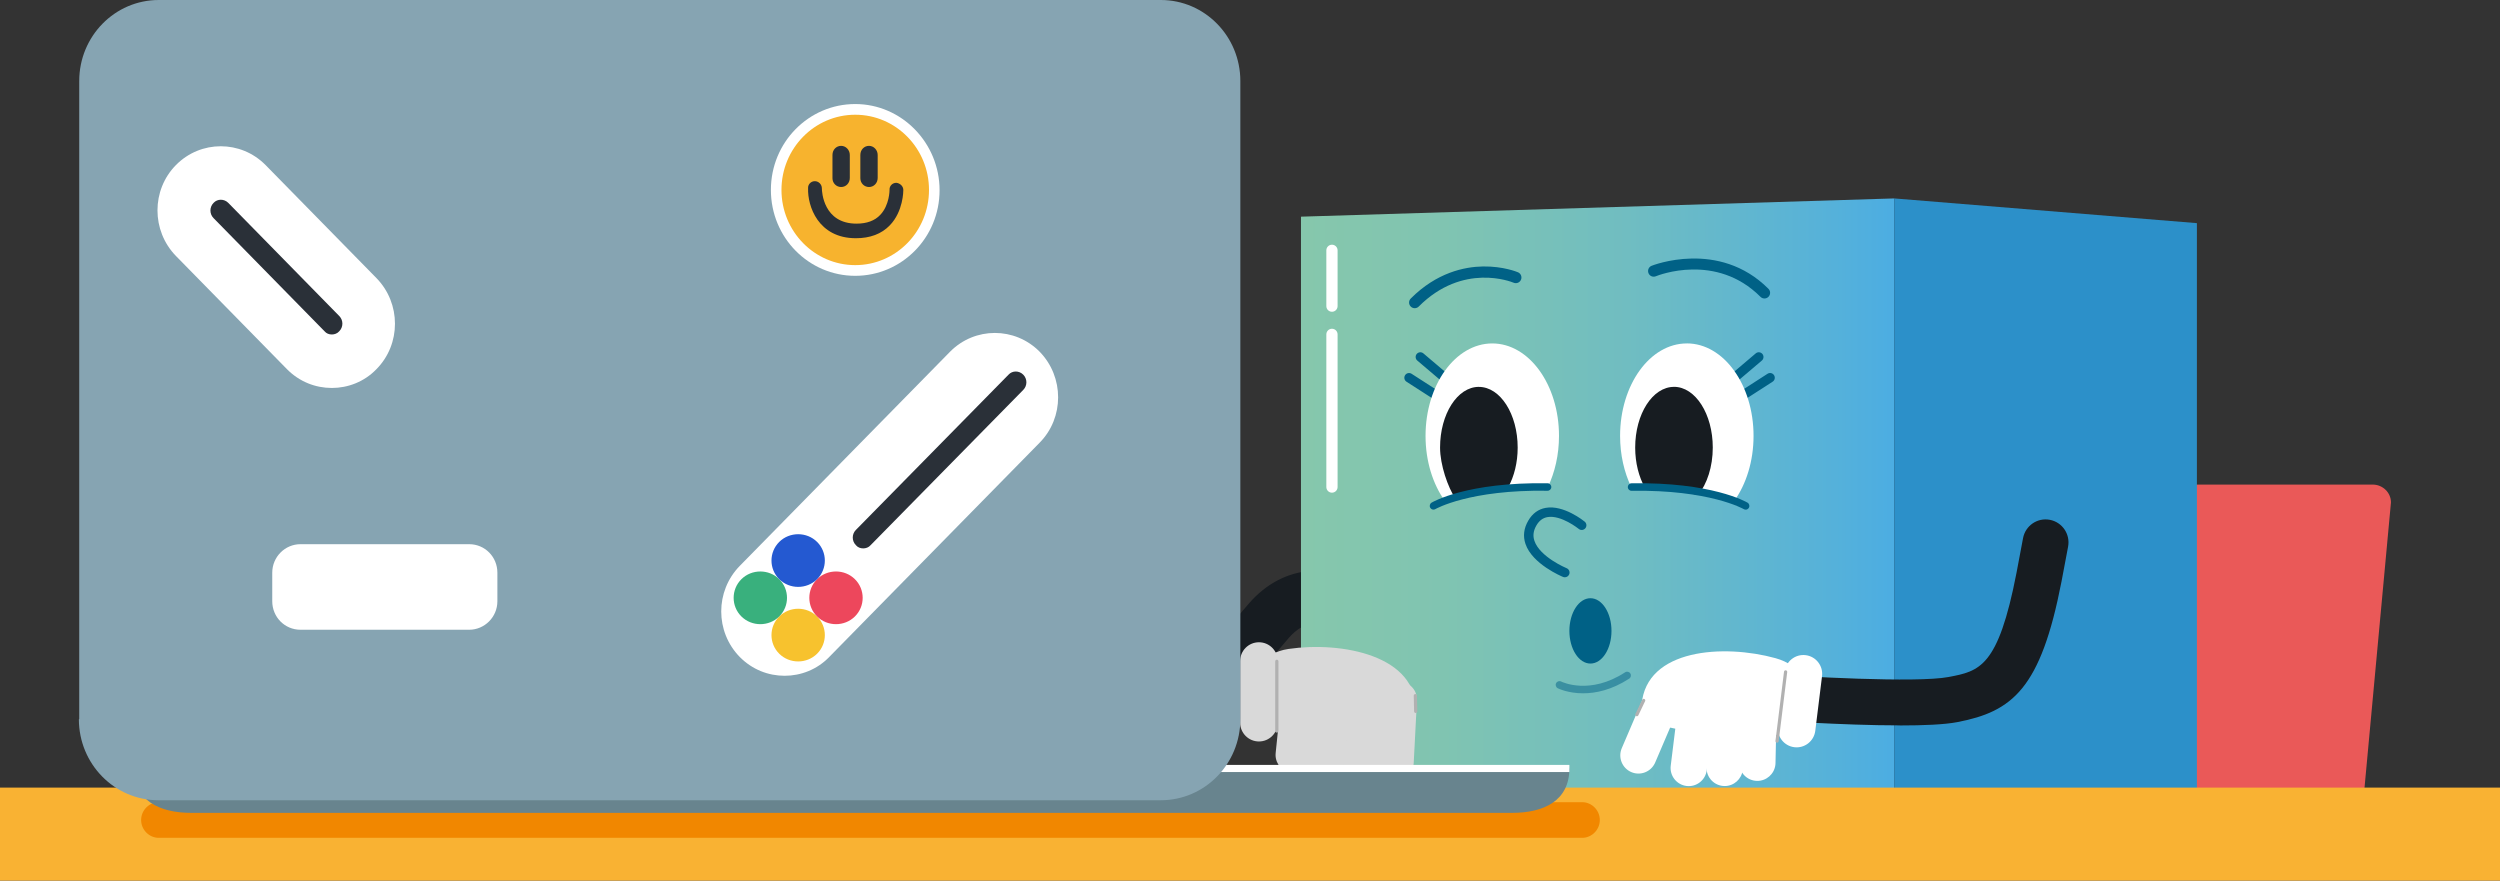 <svg width="423" height="149" viewBox="0 0 423 149" fill="none" xmlns="http://www.w3.org/2000/svg">
<rect x="0" y="0" width="423" height="149" fill="#333333" stroke="none"/>
<g clip-path="url(#clip0_1638_188350)">
<path d="M329.338 140.972L334.498 85.007C334.498 83.335 335.871 81.991 337.556 81.991H401.464C403.149 81.991 404.55 83.335 404.55 85.007L399.363 140.972H329.343H329.338Z" fill="#EA5958"/>
<path d="M204.505 122.386H220.006C222.189 122.386 223.841 123.022 224.924 124.273C225.225 124.618 225.477 125.019 225.696 125.457H235.03C233.564 118.235 227.797 113.458 220.006 113.458H204.505C202.042 113.458 200.051 115.46 200.051 117.922C200.051 120.385 202.048 122.386 204.505 122.386Z" fill="#171C21"/>
<path d="M233.192 100.713C236.672 103.708 239.118 107.958 239.889 112.383C240.797 117.549 239.413 122.595 236.004 126.581L231.83 126.368C232.951 127.991 232.896 130.212 231.55 131.78L231.518 131.819L230.38 126.291L224.755 126.006C226.101 124.437 228.306 124.015 230.084 124.87L229.236 120.763C233.214 116.118 230.549 110.201 227.387 107.481C225.876 106.186 224.197 105.474 222.648 105.479C220.996 105.485 219.436 106.329 218.019 107.991L207.93 119.787C206.327 121.657 203.514 121.876 201.648 120.269C199.783 118.663 199.564 115.844 201.167 113.974L211.257 102.178C217.155 95.284 226.172 94.676 233.186 100.702L233.192 100.713Z" fill="#171C21"/>
<path d="M320.507 143.746H220.126V36.66L320.507 33.573V143.746Z" fill="url(#paint0_linear_1638_188350)"/>
<path d="M242.866 67.579C242.718 67.579 242.57 67.535 242.433 67.453L237.98 64.585C237.607 64.349 237.504 63.856 237.739 63.483C237.974 63.115 238.467 63.006 238.839 63.241L243.292 66.109C243.664 66.345 243.768 66.839 243.533 67.212C243.38 67.448 243.123 67.579 242.866 67.579Z" fill="#006186"/>
<path d="M244.458 64.706C244.277 64.706 244.091 64.645 243.944 64.519L239.807 61.009C239.473 60.724 239.43 60.22 239.714 59.885C239.999 59.551 240.502 59.507 240.836 59.792L244.972 63.302C245.306 63.587 245.35 64.091 245.065 64.426C244.907 64.612 244.682 64.711 244.458 64.711V64.706Z" fill="#006186"/>
<path d="M252.496 58.108C246.258 58.108 241.202 65.112 241.202 73.754C241.202 78.037 242.444 81.92 244.458 84.744C247.133 83.751 252.709 82.26 261.841 82.403H261.901C263.088 79.918 263.783 76.951 263.783 73.754C263.783 65.112 258.728 58.108 252.49 58.108H252.496Z" fill="white"/>
<path d="M250.225 65.457C246.592 65.457 243.659 70.053 243.659 75.728C243.659 78.662 244.983 82.468 246.247 84.338C248.764 83.911 251.379 82.43 255.209 82.403C256.189 80.609 256.791 78.279 256.791 75.734C256.791 70.064 253.853 65.463 250.225 65.463V65.457Z" fill="#171C21"/>
<path d="M264.763 97.675C264.664 97.675 264.56 97.653 264.462 97.615C264.248 97.527 259.269 95.454 258.109 92.027C257.666 90.711 257.825 89.389 258.585 88.089C259.291 86.877 260.282 86.154 261.529 85.929C264.56 85.38 267.98 88.139 268.128 88.259C268.467 88.539 268.522 89.038 268.243 89.378C267.964 89.718 267.466 89.773 267.126 89.493C267.099 89.471 264.123 87.08 261.814 87.497C261.037 87.64 260.429 88.095 259.964 88.896C259.444 89.79 259.33 90.645 259.625 91.511C260.55 94.253 265.031 96.124 265.075 96.14C265.48 96.31 265.677 96.771 265.507 97.182C265.381 97.489 265.086 97.675 264.768 97.675H264.763Z" fill="#006186"/>
<path d="M239.369 52.147C239.123 52.147 238.882 52.054 238.696 51.867C238.324 51.495 238.324 50.886 238.696 50.513C243.084 46.115 247.774 45.133 250.931 45.084C254.372 45.035 256.747 46.027 256.845 46.071C257.332 46.279 257.557 46.839 257.354 47.327C257.146 47.815 256.588 48.04 256.107 47.837C255.762 47.694 247.533 44.365 240.048 51.867C239.862 52.054 239.616 52.147 239.375 52.147H239.369Z" fill="#006186"/>
<path d="M242.548 86.23C242.329 86.23 242.116 86.115 242.001 85.918C241.821 85.616 241.925 85.227 242.225 85.046C242.466 84.903 248.261 81.558 261.857 81.766C262.208 81.772 262.487 82.062 262.481 82.413C262.476 82.764 262.191 83.038 261.846 83.038H261.836C248.644 82.825 242.926 86.104 242.871 86.137C242.773 86.197 242.658 86.225 242.548 86.225V86.23Z" fill="#006186"/>
<path d="M295.042 67.579C294.78 67.579 294.523 67.448 294.375 67.212C294.14 66.839 294.243 66.345 294.616 66.109L299.069 63.241C299.441 63 299.928 63.11 300.169 63.483C300.404 63.855 300.3 64.349 299.928 64.585L295.475 67.453C295.343 67.541 295.19 67.579 295.042 67.579Z" fill="#006186"/>
<path d="M293.45 64.706C293.226 64.706 293.001 64.612 292.843 64.426C292.558 64.091 292.602 63.587 292.936 63.302L297.072 59.792C297.406 59.507 297.909 59.551 298.194 59.885C298.478 60.22 298.435 60.724 298.101 61.009L293.964 64.519C293.817 64.645 293.631 64.706 293.45 64.706Z" fill="#006186"/>
<path d="M285.412 58.108C279.175 58.108 274.119 65.111 274.119 73.754C274.119 76.951 274.814 79.924 276.001 82.397H276.062C285.199 82.26 290.775 83.751 293.445 84.744C295.458 81.92 296.7 78.037 296.7 73.754C296.7 65.111 291.645 58.103 285.412 58.103V58.108Z" fill="white"/>
<path d="M283.24 65.457C279.613 65.457 276.674 70.052 276.674 75.728C276.674 78.328 277.298 80.691 278.31 82.501C282.119 82.715 285.101 83.219 287.322 83.757C288.832 81.876 289.801 78.98 289.801 75.723C289.801 70.052 286.862 65.451 283.235 65.451L283.24 65.457Z" fill="#171C21"/>
<path d="M298.544 50.502C298.298 50.502 298.057 50.409 297.871 50.222C290.37 42.704 280.576 46.575 280.165 46.745C279.678 46.943 279.12 46.712 278.923 46.219C278.726 45.731 278.956 45.172 279.443 44.974C279.558 44.93 290.813 40.439 299.223 48.868C299.595 49.241 299.595 49.844 299.223 50.222C299.037 50.409 298.79 50.502 298.55 50.502H298.544Z" fill="#006186"/>
<path d="M295.36 86.23C295.25 86.23 295.141 86.203 295.037 86.142C294.982 86.11 289.259 82.836 276.067 83.044H276.056C275.711 83.044 275.427 82.764 275.421 82.419C275.421 82.068 275.695 81.777 276.051 81.772C289.647 81.552 295.442 84.909 295.683 85.051C295.983 85.232 296.087 85.621 295.907 85.923C295.786 86.126 295.579 86.236 295.36 86.236V86.23Z" fill="#006186"/>
<path opacity="0.5" d="M267.871 117.308C265.332 117.308 263.696 116.513 263.575 116.453C263.264 116.293 263.132 115.91 263.291 115.597C263.45 115.284 263.827 115.158 264.145 115.312C264.341 115.411 269.014 117.637 274.967 113.754C275.263 113.562 275.657 113.645 275.848 113.941C276.04 114.237 275.958 114.632 275.662 114.824C272.68 116.765 269.966 117.308 267.871 117.308Z" fill="#006186"/>
<path d="M225.368 52.75C224.842 52.75 224.416 52.323 224.416 51.796V42.358C224.416 41.832 224.842 41.404 225.368 41.404C225.893 41.404 226.32 41.832 226.32 42.358V51.796C226.32 52.323 225.893 52.75 225.368 52.75Z" fill="white"/>
<path d="M225.368 83.362C224.842 83.362 224.416 82.934 224.416 82.408V56.578C224.416 56.052 224.842 55.624 225.368 55.624C225.893 55.624 226.32 56.052 226.32 56.578V82.408C226.32 82.934 225.893 83.362 225.368 83.362Z" fill="white"/>
<path d="M371.715 143.746H320.507V33.573L371.715 37.757V143.746Z" fill="#2C90C9"/>
<path d="M216.602 110.458H212.63V123.658H216.602V110.458Z" fill="#D9D9D9"/>
<path d="M218.282 123.801H212.575C212.575 123.801 211.919 123.472 211.59 118.849C211.262 114.226 214.994 111.479 214.994 111.479L218.287 123.801H218.282Z" fill="#B3B1B2"/>
<path d="M233.061 128.945C233.061 128.89 233.061 128.835 233.061 128.78L233.608 118.218C233.695 116.518 235.14 115.213 236.836 115.301C238.532 115.389 239.834 116.836 239.747 118.536L239.2 129.099C239.112 130.799 237.668 132.104 235.971 132.016C234.33 131.928 233.055 130.568 233.055 128.945H233.061Z" fill="#D9D9D9"/>
<path d="M227.244 130.036V117.5C227.244 115.8 228.618 114.418 230.319 114.418C232.021 114.418 233.394 115.8 233.394 117.5V130.036C233.394 131.736 232.021 133.118 230.319 133.118C228.618 133.118 227.244 131.742 227.244 130.036Z" fill="#D9D9D9"/>
<path d="M221.204 129.274C221.204 129.153 221.209 129.027 221.226 128.907L222.654 116.919C222.856 115.229 224.383 114.023 226.068 114.226C227.753 114.429 228.962 115.964 228.755 117.648L227.326 129.636C227.124 131.325 225.597 132.531 223.912 132.329C222.347 132.142 221.204 130.815 221.204 129.274Z" fill="#D9D9D9"/>
<path d="M215.825 127.733C215.825 127.629 215.831 127.519 215.842 127.415L216.941 116.749C217.117 115.054 218.627 113.826 220.312 114.001C221.997 114.177 223.223 115.69 223.053 117.379L221.953 128.046C221.778 129.74 220.268 130.969 218.583 130.793C217.002 130.629 215.825 129.29 215.825 127.733Z" fill="#D9D9D9"/>
<path d="M239.533 120.362C239.927 110.908 227.02 108.484 218.019 109.8C209.019 111.122 210.556 123.664 217.8 124.102C225.045 124.541 239.315 125.643 239.533 120.362Z" fill="#D9D9D9"/>
<path d="M209.834 122.271V111.857C209.834 110.096 211.257 108.671 213.013 108.671C214.769 108.671 216.192 110.096 216.192 111.857V122.271C216.192 124.031 214.769 125.457 213.013 125.457C211.257 125.457 209.834 124.031 209.834 122.271Z" fill="#D9D9D9"/>
<path d="M239.205 117.703C239.205 117.555 239.326 117.434 239.473 117.428C239.626 117.428 239.747 117.544 239.752 117.697L239.813 120.357C239.813 120.51 239.692 120.631 239.544 120.637C239.391 120.637 239.271 120.521 239.265 120.368L239.205 117.708V117.703Z" fill="#B1B1B1"/>
<path d="M215.765 123.686V111.895C215.765 111.742 215.885 111.621 216.039 111.621C216.192 111.621 216.312 111.742 216.312 111.895V123.686C216.312 123.839 216.192 123.96 216.039 123.96C215.885 123.96 215.765 123.839 215.765 123.686Z" fill="#B1B1B1"/>
<path d="M0 133.261H423V149H0V133.261Z" fill="#F9B233"/>
<path d="M26.86 141.761H267.706C269.332 141.761 270.688 140.39 270.688 138.745C270.688 137.1 269.332 135.729 267.706 135.729H26.86C25.235 135.729 23.878 137.1 23.878 138.745C23.878 140.39 25.235 141.761 26.86 141.761Z" fill="#F18700"/>
<path d="M22.68 130.025C22.68 135.509 27.018 137.538 32.392 137.538H255.828C261.201 137.538 265.54 135.509 265.54 130.025" fill="#68848E"/>
<path d="M78.511 129.422H265.54V130.629H78.511V129.422Z" fill="white"/>
<path d="M13.345 121.69C13.345 129.258 19.369 135.4 26.8 135.4H196.412C203.848 135.4 209.867 129.258 209.867 121.69V13.71C209.867 6.142 203.843 0 196.412 0H26.86C19.424 0 13.405 6.142 13.405 13.71V121.69H13.351H13.345Z" fill="#86A4B2"/>
<path d="M46.065 101.728C46.065 104.415 48.182 106.554 50.842 106.554H79.381C81.986 106.554 84.158 104.415 84.158 101.728V96.902C84.158 94.215 82.04 92.076 79.381 92.076H50.842C48.237 92.076 46.065 94.215 46.065 96.902V101.728Z" fill="white"/>
<path d="M158.976 79.737L159.627 80.395L158.757 81.273L154.796 77.215L155.666 76.337L157.674 78.366C158.544 79.299 159.463 78.86 160.005 78.257L160.929 79.189C160.442 79.737 159.736 80.011 158.976 79.737Z" fill="#181C21"/>
<path d="M161.039 70.908L161.258 74.802L164.945 75.021L163.917 76.063L160.606 75.844L163.971 79.244L163.101 80.121L157.57 74.473L158.44 73.595L160.284 75.46L160.065 71.95L161.039 70.908Z" fill="#181C21"/>
<path d="M166.461 65.369L172.266 71.237L171.396 72.114L165.591 66.247L166.461 65.369Z" fill="#181C21"/>
<path d="M149.97 88.567C149.97 88.567 149.97 88.512 149.97 88.567V88.567ZM149.915 88.347V88.292C149.86 88.292 149.915 88.292 149.915 88.347ZM149.806 88.128L149.751 88.073L149.806 88.128ZM149.696 87.963C149.696 87.963 149.641 87.908 149.641 87.854C149.641 87.89 149.66 87.927 149.696 87.963ZM149.532 87.744C149.532 87.744 149.423 87.634 149.423 87.579C149.477 87.689 149.532 87.744 149.532 87.744ZM149.532 82.644L151.918 85.057C152.842 85.989 152.842 87.525 151.918 88.457C151.431 88.95 150.779 89.17 150.128 89.17C150.183 89.828 149.909 90.486 149.423 91.034C148.498 91.967 146.982 91.967 146.058 91.034L143.672 88.621L144.542 87.744L146.927 90.157C147.36 90.596 148.12 90.596 148.553 90.157C148.985 89.718 148.985 88.95 148.553 88.512L146.167 86.099L147.037 85.221L149.423 87.634C149.855 88.073 150.615 88.073 151.048 87.634C151.48 87.195 151.48 86.428 151.048 85.989L148.662 83.576L149.532 82.644Z" fill="#181C21"/>
<path d="M156.59 80.121C157.406 81.273 157.296 82.973 156.267 84.015C155.239 85.057 153.608 85.166 152.415 84.344C152.361 84.289 152.306 84.234 152.251 84.234L152.087 84.07L151.978 83.96C151.978 83.96 151.923 83.905 151.923 83.85C151.868 83.795 151.814 83.686 151.759 83.631C150.998 82.479 151.108 80.834 152.136 79.792C152.842 79.079 153.871 78.75 154.796 78.969L154.522 80.066C153.98 79.957 153.384 80.176 152.946 80.615C152.35 81.218 152.24 82.095 152.623 82.808L155.934 79.408C155.934 79.408 156.043 79.463 156.043 79.518L156.153 79.628L156.262 79.737L156.426 79.902C156.481 79.957 156.536 80.066 156.59 80.121ZM155.83 80.944L153.28 83.521C153.986 83.96 154.905 83.85 155.507 83.192C156.158 82.589 156.213 81.657 155.835 80.944" fill="#181C21"/>
<path d="M167.386 69.153C168.201 70.305 168.091 72.005 167.063 73.047C166.034 74.089 164.404 74.198 163.211 73.376L163.047 73.211L162.883 73.047L162.773 72.937C162.773 72.937 162.718 72.882 162.718 72.827C162.664 72.772 162.609 72.663 162.554 72.608C161.794 71.456 161.903 69.811 162.932 68.769C163.638 68.056 164.666 67.727 165.591 67.947L165.317 69.043C164.776 68.934 164.179 69.153 163.742 69.592C163.145 70.195 163.036 71.073 163.419 71.785L166.729 68.385C166.729 68.385 166.838 68.44 166.838 68.495C166.838 68.495 166.948 68.55 166.948 68.605L167.057 68.714L167.221 68.879C167.276 69.043 167.331 69.098 167.386 69.153ZM166.57 69.976L164.021 72.553C164.726 72.992 165.646 72.882 166.248 72.224C166.899 71.621 166.953 70.689 166.576 69.976" fill="#181C21"/>
<path d="M168.797 63.175C168.091 62.846 167.386 62.846 166.844 63.395L166.029 62.572C166.899 61.585 168.037 61.421 169.448 62.079L175.09 64.711L174.165 65.643L170.258 63.724L171.938 67.892L171.013 68.824" fill="#181C21"/>
<path d="M132.767 114.341C135.481 114.341 138.25 113.299 140.307 111.16L175.899 74.911C180.08 70.689 180.08 63.779 175.899 59.501C171.719 55.279 164.94 55.279 160.76 59.501L125.167 95.75C120.987 100.028 120.987 106.883 125.167 111.16C127.285 113.299 129.999 114.341 132.762 114.341H132.767Z" fill="white"/>
<path d="M138.25 104.306C140.001 106.044 140.001 108.874 138.25 110.612C136.499 112.351 133.599 112.351 131.848 110.612C130.097 108.874 130.097 106.044 131.848 104.306C133.599 102.567 136.499 102.567 138.25 104.306Z" fill="#F7C22E"/>
<path d="M144.651 97.999C146.402 99.737 146.402 102.567 144.651 104.305C142.9 106.044 140.001 106.044 138.25 104.305C136.499 102.567 136.499 99.737 138.25 97.999C140.001 96.26 142.9 96.26 144.651 97.999Z" fill="#ED475C"/>
<path d="M125.446 97.999C127.197 96.26 130.097 96.26 131.848 97.999C133.599 99.737 133.599 102.567 131.848 104.305C130.097 106.044 127.197 106.044 125.446 104.305C123.695 102.567 123.695 99.737 125.446 97.999Z" fill="#39B07D"/>
<path d="M131.848 91.692C133.599 89.954 136.499 89.954 138.25 91.692C140.001 93.431 140.001 96.26 138.25 97.999C136.499 99.737 133.599 99.737 131.848 97.999C130.097 96.26 130.097 93.431 131.848 91.692Z" fill="#2459D1"/>
<path d="M146.063 92.789C146.495 92.789 146.988 92.625 147.311 92.241L173.136 65.972C173.842 65.26 173.842 64.108 173.136 63.395C172.43 62.682 171.292 62.682 170.641 63.395L144.816 89.663C144.11 90.376 144.11 91.528 144.816 92.241C145.138 92.625 145.576 92.789 146.063 92.789Z" fill="#2A3038"/>
<path d="M56.154 65.643C58.868 65.643 61.637 64.602 63.694 62.463C67.875 58.24 67.875 51.33 63.694 47.053L44.921 27.914C40.741 23.691 33.962 23.691 29.782 27.914C25.601 32.136 25.601 39.046 29.782 43.324L48.554 62.463C50.672 64.602 53.386 65.643 56.149 65.643H56.154Z" fill="white"/>
<path d="M56.154 56.595C56.587 56.595 57.079 56.43 57.402 56.047C58.108 55.334 58.108 54.182 57.402 53.469L38.629 34.33C37.923 33.617 36.785 33.617 36.134 34.33C35.428 35.043 35.428 36.194 36.134 36.907L54.907 56.047C55.23 56.43 55.667 56.595 56.154 56.595Z" fill="#2A3038"/>
<path d="M144.706 46.669C136.838 46.669 130.436 40.197 130.436 32.136C130.436 24.075 136.838 17.604 144.706 17.604C152.574 17.604 158.976 24.184 158.976 32.191C158.976 40.198 152.574 46.669 144.706 46.669Z" fill="white"/>
<path d="M144.706 44.859C137.817 44.859 132.225 39.156 132.225 32.136C132.225 25.117 137.812 19.413 144.706 19.413C151.6 19.413 157.187 25.117 157.187 32.136C157.187 39.156 151.6 44.859 144.706 44.859Z" fill="#F7B32E"/>
<path d="M144.816 40.307C147.201 40.307 149.154 39.594 150.566 38.114C152.842 35.756 152.842 32.301 152.842 32.136C152.842 31.478 152.246 30.985 151.649 30.93C150.998 30.93 150.457 31.478 150.511 32.136C150.511 32.191 150.511 34.714 148.936 36.359C148.011 37.346 146.659 37.84 144.919 37.84C139.333 37.84 139.059 32.465 139.059 31.862C139.059 31.204 138.518 30.655 137.867 30.655C137.216 30.655 136.674 31.204 136.729 31.862C136.619 34.823 138.408 40.307 144.816 40.307Z" fill="#2A3038"/>
<path d="M142.32 31.643C143.136 31.643 143.787 30.985 143.787 30.107V26.213C143.787 25.391 143.136 24.678 142.32 24.678C141.505 24.678 140.854 25.336 140.854 26.213V30.162C140.854 30.985 141.505 31.643 142.32 31.643Z" fill="#2A3038"/>
<path d="M147.037 31.643C147.852 31.643 148.503 30.985 148.503 30.107V26.213C148.503 25.391 147.852 24.678 147.037 24.678C146.222 24.678 145.571 25.336 145.571 26.213V30.162C145.571 30.985 146.222 31.643 147.037 31.643Z" fill="#2A3038"/>
<path d="M321.464 122.737C311.736 122.737 299.266 121.854 297.368 121.717C295.234 121.563 293.625 119.699 293.784 117.56C293.937 115.421 295.781 113.798 297.931 113.968C304.929 114.478 324.282 115.58 329.694 114.549C334.924 113.551 338.087 112.948 341.189 96.94L342.3 91.051C342.7 88.939 344.724 87.552 346.831 87.952C348.937 88.352 350.316 90.382 349.922 92.493L348.806 98.405C345.288 116.54 340.516 120.395 331.144 122.189C328.993 122.6 325.459 122.748 321.464 122.748V122.737Z" fill="#171C21"/>
<path d="M298.577 124.141L304.24 124.843C304.24 124.843 304.798 125.688 305.69 121.141C306.582 116.595 303.217 113.409 303.217 113.409L298.571 124.141H298.577Z" fill="#B3B1B2"/>
<path d="M279.985 129.17C279.268 130.629 277.528 131.287 276.018 130.64C274.458 129.971 273.736 128.161 274.404 126.592L278.562 116.875C279.235 115.317 281.035 114.588 282.6 115.257C284.159 115.926 284.882 117.736 284.214 119.304L280.056 129.022C280.034 129.071 280.012 129.121 279.99 129.17H279.985Z" fill="white"/>
<path d="M290.32 117.867L288.783 130.31C288.575 132 287.037 133.201 285.358 132.987C283.672 132.778 282.474 131.237 282.688 129.554L284.225 117.111C284.433 115.421 285.97 114.22 287.65 114.434C289.335 114.643 290.534 116.184 290.32 117.867Z" fill="white"/>
<path d="M294.867 130.3C294.681 131.824 293.379 133.003 291.803 132.998C290.107 132.992 288.734 131.605 288.745 129.905L288.799 117.829C288.799 116.124 290.189 114.753 291.885 114.763C293.581 114.769 294.955 116.156 294.944 117.856L294.889 129.932C294.889 130.058 294.878 130.179 294.867 130.3Z" fill="white"/>
<path d="M300.394 129.428C300.202 130.974 298.872 132.159 297.28 132.126C295.584 132.093 294.233 130.683 294.271 128.983L294.49 118.262C294.523 116.557 295.929 115.213 297.625 115.246C299.321 115.279 300.673 116.688 300.634 118.388L300.415 129.109C300.415 129.219 300.404 129.323 300.394 129.428Z" fill="white"/>
<path d="M277.769 119.194C278.54 109.762 291.644 108.945 300.415 111.363C309.186 113.782 306.259 124.953 299.015 124.492C291.77 124.037 277.342 124.459 277.774 119.194H277.769Z" fill="white"/>
<path d="M308.289 114.407L307.145 123.653C306.932 125.402 305.34 126.642 303.6 126.428C301.854 126.214 300.618 124.618 300.831 122.874L301.975 113.628C302.188 111.879 303.78 110.639 305.52 110.853C307.266 111.067 308.502 112.663 308.289 114.407Z" fill="white"/>
<path d="M278.354 118.63L277.205 121.037C277.139 121.174 276.975 121.229 276.838 121.163C276.702 121.097 276.625 120.949 276.713 120.796L277.862 118.394C277.927 118.257 278.091 118.202 278.228 118.268C278.36 118.334 278.42 118.493 278.36 118.63H278.354Z" fill="#B1B1B1"/>
<path d="M302.396 113.722L300.952 125.424C300.935 125.572 300.798 125.682 300.645 125.66C300.492 125.638 300.388 125.507 300.41 125.353L301.854 113.65C301.871 113.502 302.008 113.392 302.161 113.414C302.314 113.436 302.418 113.568 302.396 113.722Z" fill="#B1B1B1"/>
<path d="M269.102 112.274C271.069 112.274 272.664 109.799 272.664 106.746C272.664 103.693 271.069 101.218 269.102 101.218C267.134 101.218 265.54 103.693 265.54 106.746C265.54 109.799 267.134 112.274 269.102 112.274Z" fill="#006186"/>
</g>
<defs>
<linearGradient id="paint0_linear_1638_188350" x1="220.126" y1="88.66" x2="320.507" y2="88.66" gradientUnits="userSpaceOnUse">
<stop stop-color="#86C7AC"/>
<stop offset="0.24" stop-color="#80C4B1"/>
<stop offset="0.55" stop-color="#70BDC1"/>
<stop offset="0.9" stop-color="#55B1DA"/>
<stop offset="1" stop-color="#4CADE2"/>
</linearGradient>
<clipPath id="clip0_1638_188350">
<rect width="423" height="149" fill="white"/>
</clipPath>
</defs>
</svg>
